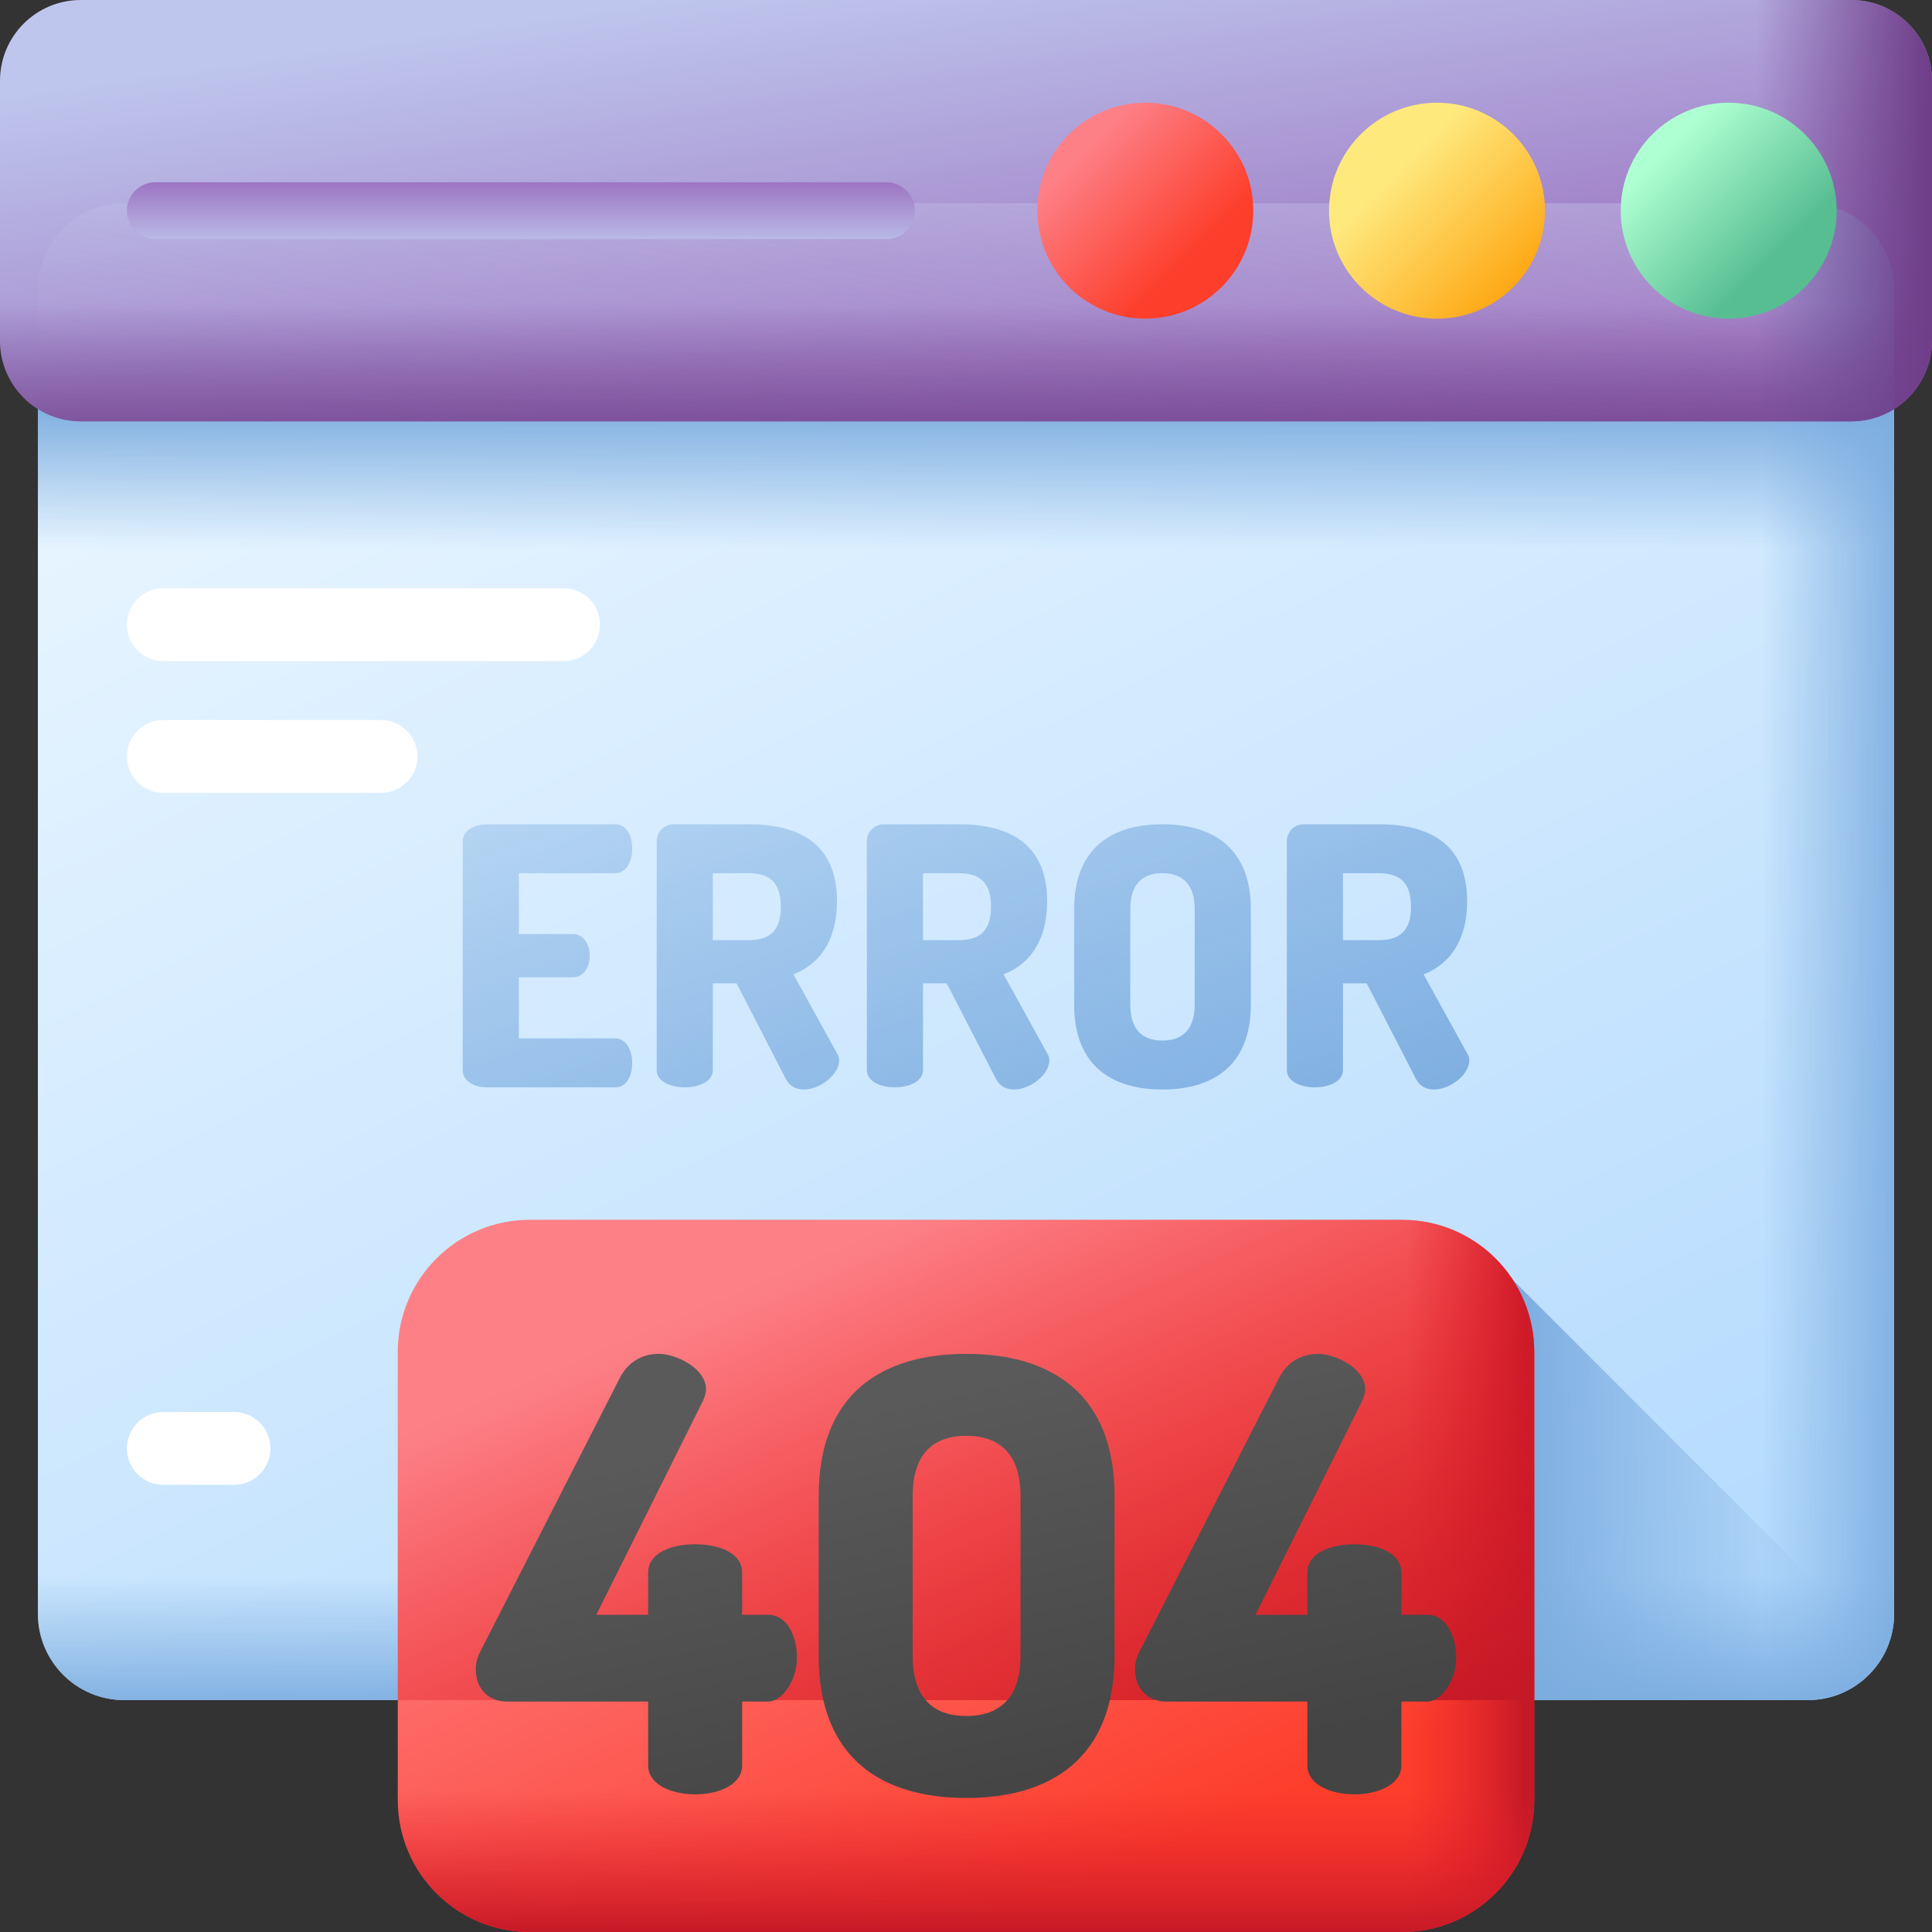 <svg id="Capa_1" enable-background="new 0 0 510 510" height="512" viewBox="0 0 510 510" width="512" xmlns="http://www.w3.org/2000/svg" xmlns:xlink="http://www.w3.org/1999/xlink"><rect x="0" y="0" width="510" height="510" fill="#333333" stroke="none"/><linearGradient id="SVGID_1_" gradientUnits="userSpaceOnUse" x1="151.02" x2="367.511" y1="35.829" y2="484.275"><stop offset="0" stop-color="#eaf6ff"/><stop offset="1" stop-color="#b3dafe"/></linearGradient><linearGradient id="lg1"><stop offset="0" stop-color="#7bacdf" stop-opacity="0"/><stop offset="1" stop-color="#7bacdf"/></linearGradient><linearGradient id="SVGID_00000129914146655081438260000003267623339128502405_" gradientUnits="userSpaceOnUse" x1="101.125" x2="182.125" xlink:href="#lg1" y1="119.345" y2="368.345"/><linearGradient id="SVGID_00000049943742084674952270000006192013522003239300_" gradientUnits="userSpaceOnUse" x1="147.093" x2="228.093" xlink:href="#lg1" y1="104.392" y2="353.392"/><linearGradient id="SVGID_00000045583387513334243460000011949053879712746173_" gradientUnits="userSpaceOnUse" x1="197.263" x2="278.263" xlink:href="#lg1" y1="88.071" y2="337.071"/><linearGradient id="SVGID_00000181084010478069194580000011167603087958392991_" gradientUnits="userSpaceOnUse" x1="247.979" x2="328.979" xlink:href="#lg1" y1="71.573" y2="320.573"/><linearGradient id="SVGID_00000052811264860494268960000011865577187096325023_" gradientUnits="userSpaceOnUse" x1="297.518" x2="378.518" xlink:href="#lg1" y1="55.458" y2="304.458"/><linearGradient id="SVGID_00000158712026450948550890000000076965488536846227_" gradientUnits="userSpaceOnUse" x1="465" x2="505" xlink:href="#lg1" y1="251.216" y2="251.216"/><linearGradient id="SVGID_00000024719544101750748440000008802028042213487271_" gradientUnits="userSpaceOnUse" x1="255" x2="255" xlink:href="#lg1" y1="145" y2="106"/><linearGradient id="SVGID_00000048460426760086032620000014033050251151408543_" gradientUnits="userSpaceOnUse" x1="255" x2="255" xlink:href="#lg1" y1="416" y2="453.054"/><linearGradient id="SVGID_00000068648290513805326970000004756324713920632233_" gradientUnits="userSpaceOnUse" x1="480" x2="398.901" xlink:href="#lg1" y1="391.392" y2="391.392"/><linearGradient id="lg2"><stop offset="0" stop-color="#bec6ed"/><stop offset="1" stop-color="#925cb4"/></linearGradient><linearGradient id="SVGID_00000087406145556404794690000011749173859222007452_" gradientUnits="userSpaceOnUse" x1="245.488" x2="266.487" xlink:href="#lg2" y1="-10.293" y2="135.2"/><linearGradient id="SVGID_00000137834656289836353810000005764410160250093727_" gradientUnits="userSpaceOnUse" x1="245.427" x2="342.427" y1="140.132" y2="-356.868"><stop offset="0" stop-color="#eaf6ff" stop-opacity="0"/><stop offset="1" stop-color="#b3dafe"/></linearGradient><linearGradient id="SVGID_00000173130147093883644140000008984723175750552223_" gradientUnits="userSpaceOnUse" x1="465" x2="533.264" xlink:href="#lg1" y1="82.438" y2="82.438"/><linearGradient id="lg3"><stop offset="0" stop-color="#6f3f8a" stop-opacity="0"/><stop offset="1" stop-color="#6f3f8a"/></linearGradient><linearGradient id="SVGID_00000161614343572594019980000014087329034542487175_" gradientUnits="userSpaceOnUse" x1="255" x2="255" xlink:href="#lg3" y1="80.203" y2="125.201"/><linearGradient id="SVGID_00000065763578576321259300000008229918610675614084_" gradientUnits="userSpaceOnUse" x1="463.58" x2="508.603" xlink:href="#lg3" y1="55.614" y2="55.614"/><linearGradient id="SVGID_00000176013933191680279700000009209791767219252106_" gradientUnits="userSpaceOnUse" x1="137.5" x2="137.5" xlink:href="#lg2" y1="66" y2="42.657"/><linearGradient id="lg4"><stop offset="0" stop-color="#fd8087"/><stop offset="1" stop-color="#fd3e2b"/></linearGradient><linearGradient id="SVGID_00000134242744847424955910000012130623681254119318_" gradientUnits="userSpaceOnUse" x1="286.08" x2="314.502" xlink:href="#lg4" y1="39.358" y2="67.78"/><linearGradient id="SVGID_00000010310878268001203960000007871121952554956429_" gradientUnits="userSpaceOnUse" x1="368.86" x2="400.376" y1="45.14" y2="76.656"><stop offset="0" stop-color="#fee97d"/><stop offset="1" stop-color="#fea613"/></linearGradient><linearGradient id="SVGID_00000112625559926298165470000010195537686802788747_" gradientUnits="userSpaceOnUse" x1="440.074" x2="468.496" y1="39.358" y2="67.78"><stop offset="0" stop-color="#aeffd1"/><stop offset="1" stop-color="#57be92"/></linearGradient><linearGradient id="SVGID_00000139296118668475351910000013942108281802822816_" gradientUnits="userSpaceOnUse" x1="219.478" x2="289.975" xlink:href="#lg4" y1="335.131" y2="495.623"/><linearGradient id="lg5"><stop offset="0" stop-color="#e41f2d" stop-opacity="0"/><stop offset=".346" stop-color="#de1e2b" stop-opacity=".346"/><stop offset=".804" stop-color="#ce1b28" stop-opacity=".804"/><stop offset="1" stop-color="#c41926"/></linearGradient><linearGradient id="SVGID_00000083060080779294043570000010278783316686995125_" gradientUnits="userSpaceOnUse" x1="371.333" x2="402.217" xlink:href="#lg5" y1="416" y2="416"/><linearGradient id="SVGID_00000011005651693737204300000009521032142949090729_" gradientUnits="userSpaceOnUse" x1="255" x2="255" xlink:href="#lg5" y1="472.667" y2="510.149"/><linearGradient id="SVGID_00000056427759116628142260000006750135829049190283_" gradientUnits="userSpaceOnUse" x1="224.534" x2="295.2" xlink:href="#lg5" y1="327.965" y2="493.299"/><linearGradient id="lg6"><stop offset="0" stop-color="#5a5a5a"/><stop offset="1" stop-color="#444"/></linearGradient><linearGradient id="SVGID_00000069364561507782604290000017002802928925649282_" gradientUnits="userSpaceOnUse" x1="156.588" x2="180.588" xlink:href="#lg6" y1="387.425" y2="495.425"/><linearGradient id="SVGID_00000114075781185527828860000015206627674058265270_" gradientUnits="userSpaceOnUse" x1="244.466" x2="268.466" xlink:href="#lg6" y1="367.897" y2="475.897"/><linearGradient id="SVGID_00000179644469344807436140000013739574103045926017_" gradientUnits="userSpaceOnUse" x1="322.416" x2="346.416" xlink:href="#lg6" y1="350.574" y2="458.574"/><g><g><g><g><path d="m477.216 448.784h-444.432c-12.583 0-22.784-10.201-22.784-22.784v-349.568c0-12.584 10.201-22.784 22.784-22.784h444.431c12.584 0 22.784 10.201 22.784 22.784v349.568c.001 12.583-10.2 22.784-22.783 22.784z" fill="url(#SVGID_1_)"/><g><path d="m162.423 230.506c2.851 0 4.466-3.04 4.466-6.556 0-3.04-1.33-6.365-4.466-6.365h-33.82c-3.229 0-6.46 1.521-6.46 4.561v60.326c0 3.039 3.23 4.56 6.46 4.56h33.82c3.136 0 4.466-3.325 4.466-6.365 0-3.515-1.615-6.555-4.466-6.555h-25.46v-16.15h14.25c3.136 0 4.465-3.04 4.465-5.605 0-3.04-1.614-5.795-4.465-5.795h-14.25v-16.055h25.46z" fill="url(#SVGID_00000129914146655081438260000003267623339128502405_)"/><path d="m209.448 257.201c6.65-2.565 11.495-8.646 11.495-19.285 0-15.485-10.355-20.331-23.37-20.331h-19.665c-2.755 0-4.561 2.091-4.561 4.466v60.421c0 3.039 3.705 4.56 7.41 4.56s7.41-1.521 7.41-4.56v-22.896h6.271l13.015 25.271c1.045 1.994 2.851 2.755 4.75 2.755 4.37 0 9.311-3.99 9.311-7.695 0-.476-.096-1.14-.476-1.71zm-11.875-9.025h-9.405v-17.67h9.405c5.32 0 8.55 2.185 8.55 8.835s-3.23 8.835-8.55 8.835z" fill="url(#SVGID_00000049943742084674952270000006192013522003239300_)"/><path d="m264.927 257.201c6.65-2.565 11.495-8.646 11.495-19.285 0-15.485-10.355-20.331-23.37-20.331h-19.665c-2.755 0-4.561 2.091-4.561 4.466v60.421c0 3.039 3.705 4.56 7.41 4.56s7.41-1.521 7.41-4.56v-22.896h6.271l13.015 25.271c1.045 1.994 2.851 2.755 4.75 2.755 4.37 0 9.311-3.99 9.311-7.695 0-.476-.095-1.14-.476-1.71zm-11.875-9.025h-9.405v-17.67h9.405c5.32 0 8.55 2.185 8.55 8.835s-3.229 8.835-8.55 8.835z" fill="url(#SVGID_00000045583387513334243460000011949053879712746173_)"/><path d="m306.823 217.585c-13.11 0-23.275 6.08-23.275 22.421v25.175c0 16.341 10.165 22.421 23.275 22.421s23.37-6.08 23.37-22.421v-25.175c0-16.341-10.26-22.421-23.37-22.421zm8.55 47.596c0 6.556-3.229 9.5-8.55 9.5s-8.455-2.944-8.455-9.5v-25.175c0-6.556 3.135-9.5 8.455-9.5s8.55 2.944 8.55 9.5z" fill="url(#SVGID_00000181084010478069194580000011167603087958392991_)"/><path d="m387.381 278.196-11.59-20.995c6.65-2.565 11.495-8.646 11.495-19.285 0-15.485-10.355-20.331-23.37-20.331h-19.665c-2.755 0-4.561 2.091-4.561 4.466v60.421c0 3.039 3.705 4.56 7.41 4.56s7.41-1.521 7.41-4.56v-22.896h6.271l13.015 25.271c1.045 1.994 2.851 2.755 4.75 2.755 4.37 0 9.311-3.99 9.311-7.695 0-.476-.096-1.14-.476-1.711zm-23.464-30.02h-9.405v-17.67h9.405c5.32 0 8.55 2.185 8.55 8.835s-3.23 8.835-8.55 8.835z" fill="url(#SVGID_00000052811264860494268960000011865577187096325023_)"/></g><g fill="#fff"><path d="m148.773 155.287h-105.658c-5.311 0-9.615 4.305-9.615 9.615s4.305 9.615 9.615 9.615h105.657c5.31 0 9.615-4.305 9.615-9.615.001-5.31-4.304-9.615-9.614-9.615z"/><path d="m110.185 199.675c0-5.31-4.305-9.615-9.615-9.615h-57.455c-5.311 0-9.615 4.305-9.615 9.615 0 5.311 4.305 9.615 9.615 9.615h57.454c5.311 0 9.616-4.304 9.616-9.615z"/><path d="m61.781 391.957c5.311 0 9.615-4.305 9.615-9.615 0-5.311-4.305-9.615-9.615-9.615h-18.666c-5.31 0-9.615 4.305-9.615 9.615s4.305 9.615 9.615 9.615z"/></g><path d="m477.216 53.647h-170.216v395.137h170.216c12.583 0 22.784-10.201 22.784-22.784v-349.568c0-12.584-10.201-22.785-22.784-22.785z" fill="url(#SVGID_00000158712026450948550890000000076965488536846227_)"/><path d="m477.216 53.647h-444.432c-12.583 0-22.784 10.201-22.784 22.785v152.568h490v-152.568c0-12.584-10.201-22.785-22.784-22.785z" fill="url(#SVGID_00000024719544101750748440000008802028042213487271_)"/><path d="m10 269v157c0 12.583 10.201 22.784 22.784 22.784h444.431c12.584 0 22.785-10.201 22.785-22.784v-157z" fill="url(#SVGID_00000048460426760086032620000014033050251151408543_)"/><path d="m395.5 334v114.784h81.716c8.945 0 16.682-5.157 20.411-12.658z" fill="url(#SVGID_00000068648290513805326970000004756324713920632233_)"/></g><g><path d="m488.686 0h-467.372c-11.772 0-21.314 9.542-21.314 21.314v68.601c0 11.771 9.542 21.314 21.314 21.314h467.373c11.771 0 21.314-9.542 21.314-21.314v-68.601c-.001-11.772-9.543-21.314-21.315-21.314z" fill="url(#SVGID_00000087406145556404794690000011749173859222007452_)"/><g><path d="m477.216 53.647h-444.432c-12.583 0-22.784 10.201-22.784 22.785v31.523c3.281 2.062 7.152 3.274 11.314 3.274h467.373c4.162 0 8.032-1.211 11.314-3.274v-31.523c-.001-12.584-10.202-22.785-22.785-22.785z" fill="url(#SVGID_00000137834656289836353810000005764410160250093727_)"/><path d="m477.216 53.647h-170.216v57.581h181.686c4.162 0 8.032-1.211 11.314-3.274v-31.522c0-12.584-10.201-22.785-22.784-22.785z" fill="url(#SVGID_00000173130147093883644140000008984723175750552223_)"/></g><path d="m0 29.206v60.709c0 11.771 9.542 21.314 21.314 21.314h467.373c11.771 0 21.314-9.542 21.314-21.314v-60.709z" fill="url(#SVGID_00000161614343572594019980000014087329034542487175_)"/><path d="m488.686 0h-137.6v111.228h137.601c11.771 0 21.314-9.542 21.314-21.314v-68.6c-.001-11.772-9.543-21.314-21.315-21.314z" fill="url(#SVGID_00000065763578576321259300000008229918610675614084_)"/></g></g><path d="m234 63.114h-193c-4.142 0-7.5-3.358-7.5-7.5s3.358-7.5 7.5-7.5h193c4.142 0 7.5 3.358 7.5 7.5s-3.358 7.5-7.5 7.5z" fill="url(#SVGID_00000176013933191680279700000009209791767219252106_)"/><g><circle cx="302.336" cy="55.614" fill="url(#SVGID_00000134242744847424955910000012130623681254119318_)" r="28.499"/><circle cx="379.333" cy="55.614" fill="url(#SVGID_00000010310878268001203960000007871121952554956429_)" r="28.499"/><circle cx="456.331" cy="55.614" fill="url(#SVGID_00000112625559926298165470000010195537686802788747_)" r="28.499"/></g></g><g><g><path d="m370.133 510h-230.266c-19.256 0-34.867-15.611-34.867-34.867v-118.266c0-19.256 15.611-34.867 34.867-34.867h230.266c19.256 0 34.867 15.611 34.867 34.867v118.266c0 19.256-15.611 34.867-34.867 34.867z" fill="url(#SVGID_00000139296118668475351910000013942108281802822816_)"/><path d="m370.133 322h-116.8v188h116.799c19.257 0 34.868-15.611 34.868-34.867v-118.266c0-19.256-15.611-34.867-34.867-34.867z" fill="url(#SVGID_00000083060080779294043570000010278783316686995125_)"/><path d="m105 398v77.133c0 19.256 15.611 34.867 34.867 34.867h230.266c19.256 0 34.867-15.611 34.867-34.867v-77.133z" fill="url(#SVGID_00000011005651693737204300000009521032142949090729_)"/><path d="m370.133 322h-230.266c-19.256 0-34.867 15.611-34.867 34.867v91.917h300v-91.917c0-19.256-15.611-34.867-34.867-34.867z" fill="url(#SVGID_00000056427759116628142260000006750135829049190283_)"/></g><g><path d="m202.749 426.26h-6.84v-11.135c0-5.249-6.204-7.476-12.408-7.476s-12.407 2.227-12.407 7.476v11.135h-13.681l28.156-56.471c.477-1.114.795-2.068.795-3.022 0-5.727-8.113-9.385-12.408-9.385-3.977 0-7.954 1.75-10.34 6.363l-36.746 72.06c-.954 1.75-1.272 3.5-1.272 4.772 0 5.567 3.659 8.59 8.272 8.59h37.223v16.861c0 5.091 6.204 7.636 12.407 7.636 6.204 0 12.408-2.545 12.408-7.636v-16.861h6.84c3.818 0 7.636-5.727 7.636-11.454.001-5.726-2.545-11.453-7.635-11.453z" fill="url(#SVGID_00000069364561507782604290000017002802928925649282_)"/><path d="m255.081 357.382c-21.952 0-38.973 10.181-38.973 37.541v42.154c0 27.361 17.021 37.542 38.973 37.542s39.132-10.181 39.132-37.542v-42.154c0-27.361-17.181-37.541-39.132-37.541zm14.316 79.695c0 10.976-5.409 15.907-14.317 15.907s-14.158-4.931-14.158-15.907v-42.154c0-10.976 5.25-15.907 14.158-15.907s14.317 4.931 14.317 15.907z" fill="url(#SVGID_00000114075781185527828860000015206627674058265270_)"/><path d="m376.767 426.26h-6.841v-11.135c0-5.249-6.204-7.476-12.407-7.476-6.204 0-12.408 2.227-12.408 7.476v11.135h-13.68l28.155-56.471c.478-1.114.796-2.068.796-3.022 0-5.727-8.113-9.385-12.408-9.385-3.977 0-7.953 1.75-10.34 6.363l-36.745 72.06c-.955 1.75-1.272 3.5-1.272 4.772 0 5.567 3.658 8.59 8.271 8.59h37.223v16.861c0 5.091 6.204 7.636 12.408 7.636 6.203 0 12.407-2.545 12.407-7.636v-16.861h6.841c3.817 0 7.635-5.727 7.635-11.454-.001-5.726-2.546-11.453-7.635-11.453z" fill="url(#SVGID_00000179644469344807436140000013739574103045926017_)"/></g></g></g></svg>